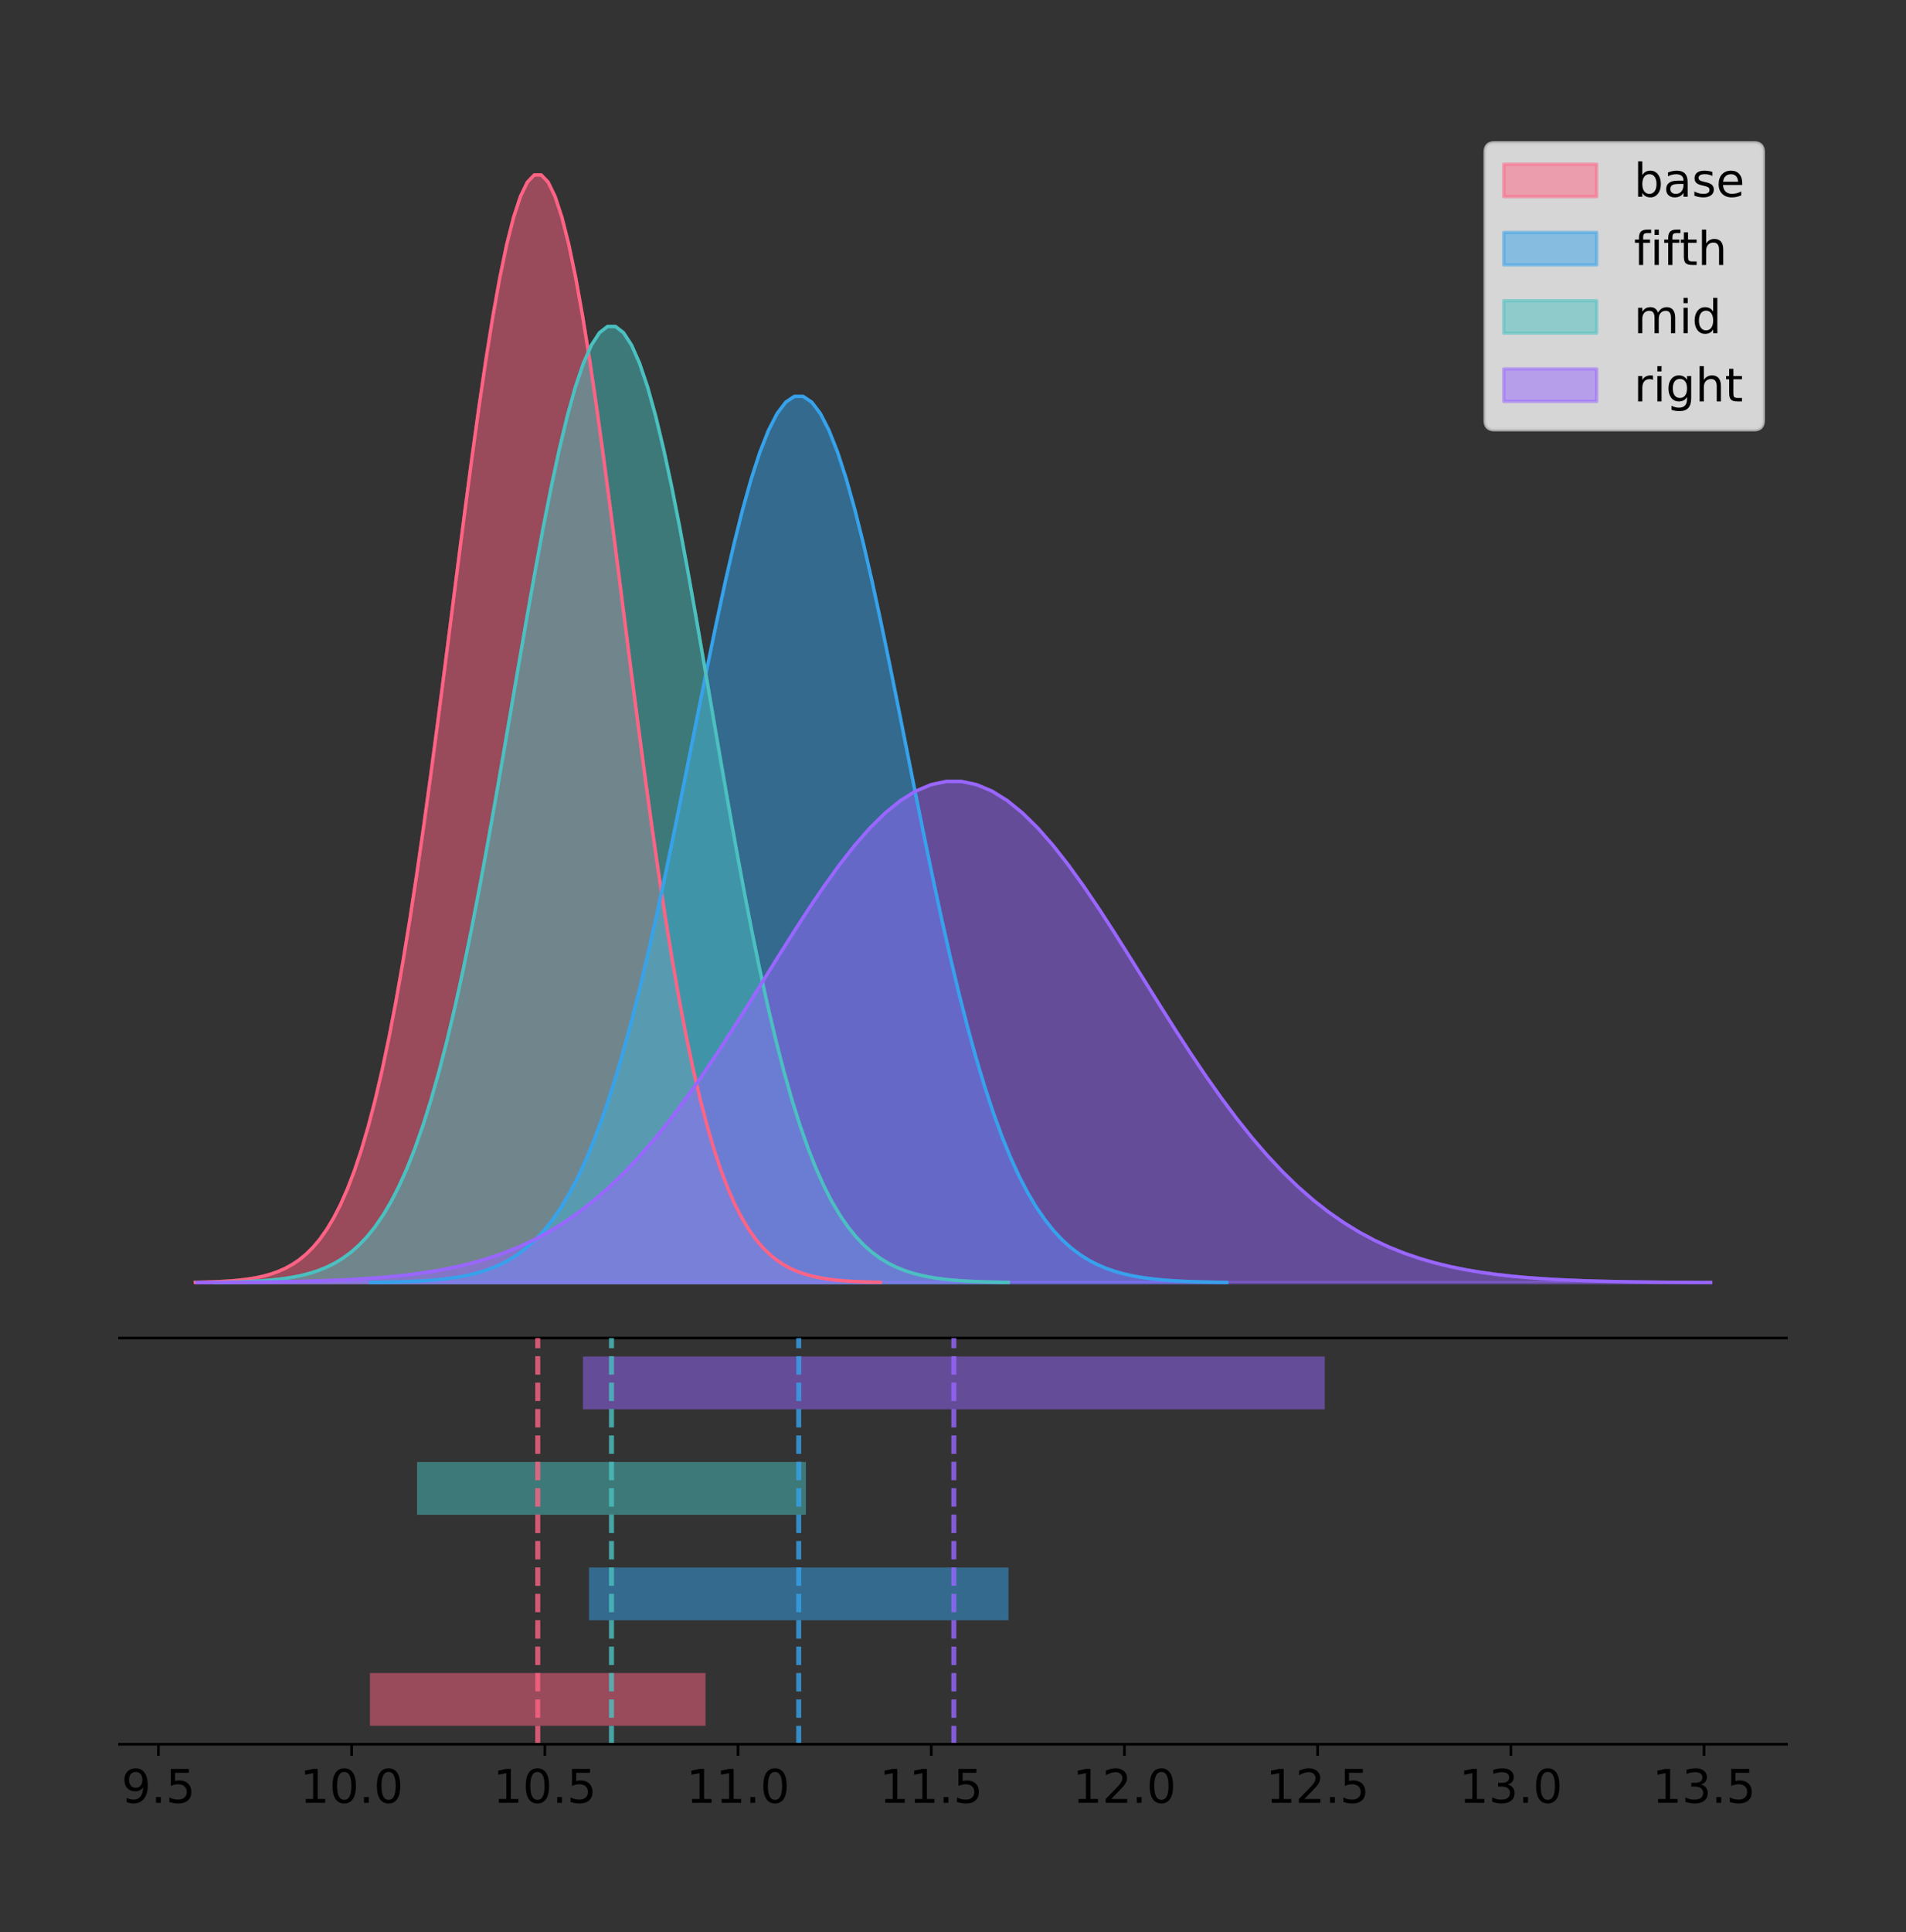 <?xml version="1.0" encoding="utf-8" standalone="no"?>
<!DOCTYPE svg PUBLIC "-//W3C//DTD SVG 1.1//EN"
  "http://www.w3.org/Graphics/SVG/1.1/DTD/svg11.dtd">
<!-- Created with matplotlib (https://matplotlib.org/) -->
<svg height="581.789pt" version="1.1" viewBox="0 0 574.2 581.789" width="574.2pt" xmlns="http://www.w3.org/2000/svg" xmlns:xlink="http://www.w3.org/1999/xlink">
 <rect x="0" y="0" width="574.2" height="581.789" fill="#333333" stroke="none"/>
 <defs>
  <style type="text/css">
*{stroke-linecap:butt;stroke-linejoin:round;}
  </style>
 </defs>
 <g id="figure_1">
  <g id="patch_1">
   <path d="M 0 581.789 
L 574.2 581.789 
L 574.2 0 
L 0 0 
z
" style="fill:none;"/>
  </g>
  <g id="axes_1">
   <g id="patch_2">
    <path d="M 36 402.93 
L 538.2 402.93 
L 538.2 36 
L 36 36 
z
" style="fill:none;"/>
   </g>
   <g id="PolyCollection_1">
    <defs>
     <path d="M 58.827 -195.538 
L 58.827 -195.65 
L 60.912 -195.692 
L 62.996 -195.749 
L 65.08 -195.825 
L 67.165 -195.925 
L 69.249 -196.058 
L 71.334 -196.23 
L 73.418 -196.455 
L 75.502 -196.744 
L 77.587 -197.115 
L 79.671 -197.585 
L 81.756 -198.179 
L 83.84 -198.923 
L 85.924 -199.848 
L 88.009 -200.99 
L 90.093 -202.39 
L 92.178 -204.093 
L 94.262 -206.151 
L 96.346 -208.617 
L 98.431 -211.552 
L 100.515 -215.017 
L 102.6 -219.078 
L 104.684 -223.801 
L 106.768 -229.25 
L 108.853 -235.488 
L 110.937 -242.572 
L 113.022 -250.552 
L 115.106 -259.468 
L 117.191 -269.344 
L 119.275 -280.192 
L 121.359 -292.002 
L 123.444 -304.744 
L 125.528 -318.365 
L 127.613 -332.786 
L 129.697 -347.901 
L 131.781 -363.58 
L 133.866 -379.667 
L 135.95 -395.98 
L 138.035 -412.318 
L 140.119 -428.462 
L 142.203 -444.18 
L 144.288 -459.23 
L 146.372 -473.372 
L 148.457 -486.366 
L 150.541 -497.987 
L 152.625 -508.025 
L 154.71 -516.294 
L 156.794 -522.64 
L 158.879 -526.94 
L 160.963 -529.111 
L 163.047 -529.111 
L 165.132 -526.94 
L 167.216 -522.64 
L 169.301 -516.294 
L 171.385 -508.025 
L 173.469 -497.987 
L 175.554 -486.366 
L 177.638 -473.372 
L 179.723 -459.23 
L 181.807 -444.18 
L 183.891 -428.462 
L 185.976 -412.318 
L 188.06 -395.98 
L 190.145 -379.667 
L 192.229 -363.58 
L 194.313 -347.901 
L 196.398 -332.786 
L 198.482 -318.365 
L 200.567 -304.744 
L 202.651 -292.002 
L 204.735 -280.192 
L 206.82 -269.344 
L 208.904 -259.468 
L 210.989 -250.552 
L 213.073 -242.572 
L 215.157 -235.488 
L 217.242 -229.25 
L 219.326 -223.801 
L 221.411 -219.078 
L 223.495 -215.017 
L 225.579 -211.552 
L 227.664 -208.617 
L 229.748 -206.151 
L 231.833 -204.093 
L 233.917 -202.39 
L 236.001 -200.99 
L 238.086 -199.848 
L 240.17 -198.923 
L 242.255 -198.179 
L 244.339 -197.585 
L 246.423 -197.115 
L 248.508 -196.744 
L 250.592 -196.455 
L 252.677 -196.23 
L 254.761 -196.058 
L 256.845 -195.925 
L 258.93 -195.825 
L 261.014 -195.749 
L 263.099 -195.692 
L 265.183 -195.65 
L 265.183 -195.538 
L 265.183 -195.538 
L 263.099 -195.538 
L 261.014 -195.538 
L 258.93 -195.538 
L 256.845 -195.538 
L 254.761 -195.538 
L 252.677 -195.538 
L 250.592 -195.538 
L 248.508 -195.538 
L 246.423 -195.538 
L 244.339 -195.538 
L 242.255 -195.538 
L 240.17 -195.538 
L 238.086 -195.538 
L 236.001 -195.538 
L 233.917 -195.538 
L 231.833 -195.538 
L 229.748 -195.538 
L 227.664 -195.538 
L 225.579 -195.538 
L 223.495 -195.538 
L 221.411 -195.538 
L 219.326 -195.538 
L 217.242 -195.538 
L 215.157 -195.538 
L 213.073 -195.538 
L 210.989 -195.538 
L 208.904 -195.538 
L 206.82 -195.538 
L 204.735 -195.538 
L 202.651 -195.538 
L 200.567 -195.538 
L 198.482 -195.538 
L 196.398 -195.538 
L 194.313 -195.538 
L 192.229 -195.538 
L 190.145 -195.538 
L 188.06 -195.538 
L 185.976 -195.538 
L 183.891 -195.538 
L 181.807 -195.538 
L 179.723 -195.538 
L 177.638 -195.538 
L 175.554 -195.538 
L 173.469 -195.538 
L 171.385 -195.538 
L 169.301 -195.538 
L 167.216 -195.538 
L 165.132 -195.538 
L 163.047 -195.538 
L 160.963 -195.538 
L 158.879 -195.538 
L 156.794 -195.538 
L 154.71 -195.538 
L 152.625 -195.538 
L 150.541 -195.538 
L 148.457 -195.538 
L 146.372 -195.538 
L 144.288 -195.538 
L 142.203 -195.538 
L 140.119 -195.538 
L 138.035 -195.538 
L 135.95 -195.538 
L 133.866 -195.538 
L 131.781 -195.538 
L 129.697 -195.538 
L 127.613 -195.538 
L 125.528 -195.538 
L 123.444 -195.538 
L 121.359 -195.538 
L 119.275 -195.538 
L 117.191 -195.538 
L 115.106 -195.538 
L 113.022 -195.538 
L 110.937 -195.538 
L 108.853 -195.538 
L 106.768 -195.538 
L 104.684 -195.538 
L 102.6 -195.538 
L 100.515 -195.538 
L 98.431 -195.538 
L 96.346 -195.538 
L 94.262 -195.538 
L 92.178 -195.538 
L 90.093 -195.538 
L 88.009 -195.538 
L 85.924 -195.538 
L 83.84 -195.538 
L 81.756 -195.538 
L 79.671 -195.538 
L 77.587 -195.538 
L 75.502 -195.538 
L 73.418 -195.538 
L 71.334 -195.538 
L 69.249 -195.538 
L 67.165 -195.538 
L 65.08 -195.538 
L 62.996 -195.538 
L 60.912 -195.538 
L 58.827 -195.538 
z
" id="m01b0004c60" style="stroke:#ff6384;stroke-opacity:0.5;"/>
    </defs>
    <g clip-path="url(#p408eb97615)">
     <use style="fill:#ff6384;fill-opacity:0.5;stroke:#ff6384;stroke-opacity:0.5;" x="0" xlink:href="#m01b0004c60" y="581.789"/>
    </g>
   </g>
   <g id="PolyCollection_2">
    <defs>
     <path d="M 111.671 -195.538 
L 111.671 -195.628 
L 114.276 -195.661 
L 116.881 -195.707 
L 119.487 -195.767 
L 122.092 -195.848 
L 124.697 -195.954 
L 127.302 -196.092 
L 129.907 -196.272 
L 132.513 -196.503 
L 135.118 -196.799 
L 137.723 -197.176 
L 140.328 -197.651 
L 142.933 -198.246 
L 145.538 -198.986 
L 148.144 -199.9 
L 150.749 -201.02 
L 153.354 -202.383 
L 155.959 -204.029 
L 158.564 -206.002 
L 161.17 -208.35 
L 163.775 -211.123 
L 166.38 -214.372 
L 168.985 -218.151 
L 171.59 -222.511 
L 174.195 -227.502 
L 176.801 -233.17 
L 179.406 -239.555 
L 182.011 -246.688 
L 184.616 -254.59 
L 187.221 -263.269 
L 189.827 -272.719 
L 192.432 -282.914 
L 195.037 -293.812 
L 197.642 -305.35 
L 200.247 -317.444 
L 202.852 -329.988 
L 205.458 -342.859 
L 208.063 -355.911 
L 210.668 -368.983 
L 213.273 -381.9 
L 215.878 -394.476 
L 218.484 -406.518 
L 221.089 -417.832 
L 223.694 -428.229 
L 226.299 -437.527 
L 228.904 -445.558 
L 231.509 -452.174 
L 234.115 -457.251 
L 236.72 -460.692 
L 239.325 -462.429 
L 241.93 -462.429 
L 244.535 -460.692 
L 247.141 -457.251 
L 249.746 -452.174 
L 252.351 -445.558 
L 254.956 -437.527 
L 257.561 -428.229 
L 260.166 -417.832 
L 262.772 -406.518 
L 265.377 -394.476 
L 267.982 -381.9 
L 270.587 -368.983 
L 273.192 -355.911 
L 275.798 -342.859 
L 278.403 -329.988 
L 281.008 -317.444 
L 283.613 -305.35 
L 286.218 -293.812 
L 288.823 -282.914 
L 291.429 -272.719 
L 294.034 -263.269 
L 296.639 -254.59 
L 299.244 -246.688 
L 301.849 -239.555 
L 304.455 -233.17 
L 307.06 -227.502 
L 309.665 -222.511 
L 312.27 -218.151 
L 314.875 -214.372 
L 317.481 -211.123 
L 320.086 -208.35 
L 322.691 -206.002 
L 325.296 -204.029 
L 327.901 -202.383 
L 330.506 -201.02 
L 333.112 -199.9 
L 335.717 -198.986 
L 338.322 -198.246 
L 340.927 -197.651 
L 343.532 -197.176 
L 346.138 -196.799 
L 348.743 -196.503 
L 351.348 -196.272 
L 353.953 -196.092 
L 356.558 -195.954 
L 359.163 -195.848 
L 361.769 -195.767 
L 364.374 -195.707 
L 366.979 -195.661 
L 369.584 -195.628 
L 369.584 -195.538 
L 369.584 -195.538 
L 366.979 -195.538 
L 364.374 -195.538 
L 361.769 -195.538 
L 359.163 -195.538 
L 356.558 -195.538 
L 353.953 -195.538 
L 351.348 -195.538 
L 348.743 -195.538 
L 346.138 -195.538 
L 343.532 -195.538 
L 340.927 -195.538 
L 338.322 -195.538 
L 335.717 -195.538 
L 333.112 -195.538 
L 330.506 -195.538 
L 327.901 -195.538 
L 325.296 -195.538 
L 322.691 -195.538 
L 320.086 -195.538 
L 317.481 -195.538 
L 314.875 -195.538 
L 312.27 -195.538 
L 309.665 -195.538 
L 307.06 -195.538 
L 304.455 -195.538 
L 301.849 -195.538 
L 299.244 -195.538 
L 296.639 -195.538 
L 294.034 -195.538 
L 291.429 -195.538 
L 288.823 -195.538 
L 286.218 -195.538 
L 283.613 -195.538 
L 281.008 -195.538 
L 278.403 -195.538 
L 275.798 -195.538 
L 273.192 -195.538 
L 270.587 -195.538 
L 267.982 -195.538 
L 265.377 -195.538 
L 262.772 -195.538 
L 260.166 -195.538 
L 257.561 -195.538 
L 254.956 -195.538 
L 252.351 -195.538 
L 249.746 -195.538 
L 247.141 -195.538 
L 244.535 -195.538 
L 241.93 -195.538 
L 239.325 -195.538 
L 236.72 -195.538 
L 234.115 -195.538 
L 231.509 -195.538 
L 228.904 -195.538 
L 226.299 -195.538 
L 223.694 -195.538 
L 221.089 -195.538 
L 218.484 -195.538 
L 215.878 -195.538 
L 213.273 -195.538 
L 210.668 -195.538 
L 208.063 -195.538 
L 205.458 -195.538 
L 202.852 -195.538 
L 200.247 -195.538 
L 197.642 -195.538 
L 195.037 -195.538 
L 192.432 -195.538 
L 189.827 -195.538 
L 187.221 -195.538 
L 184.616 -195.538 
L 182.011 -195.538 
L 179.406 -195.538 
L 176.801 -195.538 
L 174.195 -195.538 
L 171.59 -195.538 
L 168.985 -195.538 
L 166.38 -195.538 
L 163.775 -195.538 
L 161.17 -195.538 
L 158.564 -195.538 
L 155.959 -195.538 
L 153.354 -195.538 
L 150.749 -195.538 
L 148.144 -195.538 
L 145.538 -195.538 
L 142.933 -195.538 
L 140.328 -195.538 
L 137.723 -195.538 
L 135.118 -195.538 
L 132.513 -195.538 
L 129.907 -195.538 
L 127.302 -195.538 
L 124.697 -195.538 
L 122.092 -195.538 
L 119.487 -195.538 
L 116.881 -195.538 
L 114.276 -195.538 
L 111.671 -195.538 
z
" id="meba33cc03b" style="stroke:#36a2eb;stroke-opacity:0.5;"/>
    </defs>
    <g clip-path="url(#p408eb97615)">
     <use style="fill:#36a2eb;fill-opacity:0.5;stroke:#36a2eb;stroke-opacity:0.5;" x="0" xlink:href="#meba33cc03b" y="581.789"/>
    </g>
   </g>
   <g id="PolyCollection_3">
    <defs>
     <path d="M 64.683 -195.538 
L 64.683 -195.635 
L 67.098 -195.671 
L 69.512 -195.72 
L 71.927 -195.786 
L 74.342 -195.872 
L 76.757 -195.986 
L 79.172 -196.136 
L 81.586 -196.33 
L 84.001 -196.579 
L 86.416 -196.899 
L 88.831 -197.305 
L 91.246 -197.818 
L 93.66 -198.46 
L 96.075 -199.258 
L 98.49 -200.244 
L 100.905 -201.452 
L 103.32 -202.923 
L 105.735 -204.699 
L 108.149 -206.827 
L 110.564 -209.36 
L 112.979 -212.352 
L 115.394 -215.857 
L 117.809 -219.934 
L 120.223 -224.637 
L 122.638 -230.022 
L 125.053 -236.137 
L 127.468 -243.025 
L 129.883 -250.72 
L 132.297 -259.246 
L 134.712 -268.609 
L 137.127 -278.803 
L 139.542 -289.802 
L 141.957 -301.559 
L 144.372 -314.007 
L 146.786 -327.054 
L 149.201 -340.588 
L 151.616 -354.473 
L 154.031 -368.554 
L 156.446 -382.657 
L 158.86 -396.592 
L 161.275 -410.159 
L 163.69 -423.15 
L 166.105 -435.357 
L 168.52 -446.573 
L 170.934 -456.604 
L 173.349 -465.268 
L 175.764 -472.406 
L 178.179 -477.883 
L 180.594 -481.595 
L 183.009 -483.469 
L 185.423 -483.469 
L 187.838 -481.595 
L 190.253 -477.883 
L 192.668 -472.406 
L 195.083 -465.268 
L 197.497 -456.604 
L 199.912 -446.573 
L 202.327 -435.357 
L 204.742 -423.15 
L 207.157 -410.159 
L 209.571 -396.592 
L 211.986 -382.657 
L 214.401 -368.554 
L 216.816 -354.473 
L 219.231 -340.588 
L 221.645 -327.054 
L 224.06 -314.007 
L 226.475 -301.559 
L 228.89 -289.802 
L 231.305 -278.803 
L 233.72 -268.609 
L 236.134 -259.246 
L 238.549 -250.72 
L 240.964 -243.025 
L 243.379 -236.137 
L 245.794 -230.022 
L 248.208 -224.637 
L 250.623 -219.934 
L 253.038 -215.857 
L 255.453 -212.352 
L 257.868 -209.36 
L 260.282 -206.827 
L 262.697 -204.699 
L 265.112 -202.923 
L 267.527 -201.452 
L 269.942 -200.244 
L 272.357 -199.258 
L 274.771 -198.46 
L 277.186 -197.818 
L 279.601 -197.305 
L 282.016 -196.899 
L 284.431 -196.579 
L 286.845 -196.33 
L 289.26 -196.136 
L 291.675 -195.986 
L 294.09 -195.872 
L 296.505 -195.786 
L 298.919 -195.72 
L 301.334 -195.671 
L 303.749 -195.635 
L 303.749 -195.538 
L 303.749 -195.538 
L 301.334 -195.538 
L 298.919 -195.538 
L 296.505 -195.538 
L 294.09 -195.538 
L 291.675 -195.538 
L 289.26 -195.538 
L 286.845 -195.538 
L 284.431 -195.538 
L 282.016 -195.538 
L 279.601 -195.538 
L 277.186 -195.538 
L 274.771 -195.538 
L 272.357 -195.538 
L 269.942 -195.538 
L 267.527 -195.538 
L 265.112 -195.538 
L 262.697 -195.538 
L 260.282 -195.538 
L 257.868 -195.538 
L 255.453 -195.538 
L 253.038 -195.538 
L 250.623 -195.538 
L 248.208 -195.538 
L 245.794 -195.538 
L 243.379 -195.538 
L 240.964 -195.538 
L 238.549 -195.538 
L 236.134 -195.538 
L 233.72 -195.538 
L 231.305 -195.538 
L 228.89 -195.538 
L 226.475 -195.538 
L 224.06 -195.538 
L 221.645 -195.538 
L 219.231 -195.538 
L 216.816 -195.538 
L 214.401 -195.538 
L 211.986 -195.538 
L 209.571 -195.538 
L 207.157 -195.538 
L 204.742 -195.538 
L 202.327 -195.538 
L 199.912 -195.538 
L 197.497 -195.538 
L 195.083 -195.538 
L 192.668 -195.538 
L 190.253 -195.538 
L 187.838 -195.538 
L 185.423 -195.538 
L 183.009 -195.538 
L 180.594 -195.538 
L 178.179 -195.538 
L 175.764 -195.538 
L 173.349 -195.538 
L 170.934 -195.538 
L 168.52 -195.538 
L 166.105 -195.538 
L 163.69 -195.538 
L 161.275 -195.538 
L 158.86 -195.538 
L 156.446 -195.538 
L 154.031 -195.538 
L 151.616 -195.538 
L 149.201 -195.538 
L 146.786 -195.538 
L 144.372 -195.538 
L 141.957 -195.538 
L 139.542 -195.538 
L 137.127 -195.538 
L 134.712 -195.538 
L 132.297 -195.538 
L 129.883 -195.538 
L 127.468 -195.538 
L 125.053 -195.538 
L 122.638 -195.538 
L 120.223 -195.538 
L 117.809 -195.538 
L 115.394 -195.538 
L 112.979 -195.538 
L 110.564 -195.538 
L 108.149 -195.538 
L 105.735 -195.538 
L 103.32 -195.538 
L 100.905 -195.538 
L 98.49 -195.538 
L 96.075 -195.538 
L 93.66 -195.538 
L 91.246 -195.538 
L 88.831 -195.538 
L 86.416 -195.538 
L 84.001 -195.538 
L 81.586 -195.538 
L 79.172 -195.538 
L 76.757 -195.538 
L 74.342 -195.538 
L 71.927 -195.538 
L 69.512 -195.538 
L 67.098 -195.538 
L 64.683 -195.538 
z
" id="mb122fe9990" style="stroke:#4bc0c0;stroke-opacity:0.5;"/>
    </defs>
    <g clip-path="url(#p408eb97615)">
     <use style="fill:#4bc0c0;fill-opacity:0.5;stroke:#4bc0c0;stroke-opacity:0.5;" x="0" xlink:href="#mb122fe9990" y="581.789"/>
    </g>
   </g>
   <g id="PolyCollection_4">
    <defs>
     <path d="M 59.335 -195.538 
L 59.335 -195.589 
L 63.942 -195.608 
L 68.548 -195.633 
L 73.155 -195.668 
L 77.761 -195.713 
L 82.368 -195.773 
L 86.974 -195.851 
L 91.581 -195.953 
L 96.187 -196.084 
L 100.793 -196.251 
L 105.4 -196.464 
L 110.006 -196.733 
L 114.613 -197.07 
L 119.219 -197.488 
L 123.826 -198.005 
L 128.432 -198.639 
L 133.038 -199.409 
L 137.645 -200.34 
L 142.251 -201.456 
L 146.858 -202.784 
L 151.464 -204.352 
L 156.071 -206.19 
L 160.677 -208.327 
L 165.284 -210.793 
L 169.89 -213.615 
L 174.496 -216.821 
L 179.103 -220.432 
L 183.709 -224.466 
L 188.316 -228.935 
L 192.922 -233.844 
L 197.529 -239.188 
L 202.135 -244.954 
L 206.741 -251.117 
L 211.348 -257.642 
L 215.954 -264.482 
L 220.561 -271.577 
L 225.167 -278.856 
L 229.774 -286.238 
L 234.38 -293.631 
L 238.987 -300.936 
L 243.593 -308.048 
L 248.199 -314.858 
L 252.806 -321.257 
L 257.412 -327.137 
L 262.019 -332.395 
L 266.625 -336.937 
L 271.232 -340.679 
L 275.838 -343.551 
L 280.444 -345.496 
L 285.051 -346.479 
L 289.657 -346.479 
L 294.264 -345.496 
L 298.87 -343.551 
L 303.477 -340.679 
L 308.083 -336.937 
L 312.69 -332.395 
L 317.296 -327.137 
L 321.902 -321.257 
L 326.509 -314.858 
L 331.115 -308.048 
L 335.722 -300.936 
L 340.328 -293.631 
L 344.935 -286.238 
L 349.541 -278.856 
L 354.147 -271.577 
L 358.754 -264.482 
L 363.36 -257.642 
L 367.967 -251.117 
L 372.573 -244.954 
L 377.18 -239.188 
L 381.786 -233.844 
L 386.392 -228.935 
L 390.999 -224.466 
L 395.605 -220.432 
L 400.212 -216.821 
L 404.818 -213.615 
L 409.425 -210.793 
L 414.031 -208.327 
L 418.638 -206.19 
L 423.244 -204.352 
L 427.85 -202.784 
L 432.457 -201.456 
L 437.063 -200.34 
L 441.67 -199.409 
L 446.276 -198.639 
L 450.883 -198.005 
L 455.489 -197.488 
L 460.095 -197.07 
L 464.702 -196.733 
L 469.308 -196.464 
L 473.915 -196.251 
L 478.521 -196.084 
L 483.128 -195.953 
L 487.734 -195.851 
L 492.341 -195.773 
L 496.947 -195.713 
L 501.553 -195.668 
L 506.16 -195.633 
L 510.766 -195.608 
L 515.373 -195.589 
L 515.373 -195.538 
L 515.373 -195.538 
L 510.766 -195.538 
L 506.16 -195.538 
L 501.553 -195.538 
L 496.947 -195.538 
L 492.341 -195.538 
L 487.734 -195.538 
L 483.128 -195.538 
L 478.521 -195.538 
L 473.915 -195.538 
L 469.308 -195.538 
L 464.702 -195.538 
L 460.095 -195.538 
L 455.489 -195.538 
L 450.883 -195.538 
L 446.276 -195.538 
L 441.67 -195.538 
L 437.063 -195.538 
L 432.457 -195.538 
L 427.85 -195.538 
L 423.244 -195.538 
L 418.638 -195.538 
L 414.031 -195.538 
L 409.425 -195.538 
L 404.818 -195.538 
L 400.212 -195.538 
L 395.605 -195.538 
L 390.999 -195.538 
L 386.392 -195.538 
L 381.786 -195.538 
L 377.18 -195.538 
L 372.573 -195.538 
L 367.967 -195.538 
L 363.36 -195.538 
L 358.754 -195.538 
L 354.147 -195.538 
L 349.541 -195.538 
L 344.935 -195.538 
L 340.328 -195.538 
L 335.722 -195.538 
L 331.115 -195.538 
L 326.509 -195.538 
L 321.902 -195.538 
L 317.296 -195.538 
L 312.69 -195.538 
L 308.083 -195.538 
L 303.477 -195.538 
L 298.87 -195.538 
L 294.264 -195.538 
L 289.657 -195.538 
L 285.051 -195.538 
L 280.444 -195.538 
L 275.838 -195.538 
L 271.232 -195.538 
L 266.625 -195.538 
L 262.019 -195.538 
L 257.412 -195.538 
L 252.806 -195.538 
L 248.199 -195.538 
L 243.593 -195.538 
L 238.987 -195.538 
L 234.38 -195.538 
L 229.774 -195.538 
L 225.167 -195.538 
L 220.561 -195.538 
L 215.954 -195.538 
L 211.348 -195.538 
L 206.741 -195.538 
L 202.135 -195.538 
L 197.529 -195.538 
L 192.922 -195.538 
L 188.316 -195.538 
L 183.709 -195.538 
L 179.103 -195.538 
L 174.496 -195.538 
L 169.89 -195.538 
L 165.284 -195.538 
L 160.677 -195.538 
L 156.071 -195.538 
L 151.464 -195.538 
L 146.858 -195.538 
L 142.251 -195.538 
L 137.645 -195.538 
L 133.038 -195.538 
L 128.432 -195.538 
L 123.826 -195.538 
L 119.219 -195.538 
L 114.613 -195.538 
L 110.006 -195.538 
L 105.4 -195.538 
L 100.793 -195.538 
L 96.187 -195.538 
L 91.581 -195.538 
L 86.974 -195.538 
L 82.368 -195.538 
L 77.761 -195.538 
L 73.155 -195.538 
L 68.548 -195.538 
L 63.942 -195.538 
L 59.335 -195.538 
z
" id="mac1caf14ae" style="stroke:#9966ff;stroke-opacity:0.5;"/>
    </defs>
    <g clip-path="url(#p408eb97615)">
     <use style="fill:#9966ff;fill-opacity:0.5;stroke:#9966ff;stroke-opacity:0.5;" x="0" xlink:href="#mac1caf14ae" y="581.789"/>
    </g>
   </g>
   <g id="line2d_1">
    <path clip-path="url(#p408eb97615)" d="M 58.827 386.139 
L 60.912 386.097 
L 62.996 386.04 
L 65.08 385.965 
L 67.165 385.864 
L 69.249 385.732 
L 71.334 385.559 
L 73.418 385.334 
L 75.502 385.045 
L 77.587 384.675 
L 79.671 384.204 
L 81.756 383.61 
L 83.84 382.867 
L 85.924 381.941 
L 88.009 380.799 
L 90.093 379.399 
L 92.178 377.696 
L 94.262 375.639 
L 96.346 373.172 
L 98.431 370.238 
L 100.515 366.772 
L 102.6 362.711 
L 104.684 357.989 
L 106.768 352.539 
L 108.853 346.301 
L 110.937 339.217 
L 113.022 331.237 
L 115.106 322.322 
L 117.191 312.445 
L 119.275 301.597 
L 121.359 289.787 
L 123.444 277.045 
L 125.528 263.424 
L 127.613 249.004 
L 129.697 233.888 
L 131.781 218.209 
L 133.866 202.123 
L 135.95 185.809 
L 138.035 169.471 
L 140.119 153.327 
L 142.203 137.61 
L 144.288 122.559 
L 146.372 108.418 
L 148.457 95.423 
L 150.541 83.803 
L 152.625 73.765 
L 154.71 65.495 
L 156.794 59.15 
L 158.879 54.85 
L 160.963 52.679 
L 163.047 52.679 
L 165.132 54.85 
L 167.216 59.15 
L 169.301 65.495 
L 171.385 73.765 
L 173.469 83.803 
L 175.554 95.423 
L 177.638 108.418 
L 179.723 122.559 
L 181.807 137.61 
L 183.891 153.327 
L 185.976 169.471 
L 188.06 185.809 
L 190.145 202.123 
L 192.229 218.209 
L 194.313 233.888 
L 196.398 249.004 
L 198.482 263.424 
L 200.567 277.045 
L 202.651 289.787 
L 204.735 301.597 
L 206.82 312.445 
L 208.904 322.322 
L 210.989 331.237 
L 213.073 339.217 
L 215.157 346.301 
L 217.242 352.539 
L 219.326 357.989 
L 221.411 362.711 
L 223.495 366.772 
L 225.579 370.238 
L 227.664 373.172 
L 229.748 375.639 
L 231.833 377.696 
L 233.917 379.399 
L 236.001 380.799 
L 238.086 381.941 
L 240.17 382.867 
L 242.255 383.61 
L 244.339 384.204 
L 246.423 384.675 
L 248.508 385.045 
L 250.592 385.334 
L 252.677 385.559 
L 254.761 385.732 
L 256.845 385.864 
L 258.93 385.965 
L 261.014 386.04 
L 263.099 386.097 
L 265.183 386.139 
" style="fill:none;stroke:#ff6384;stroke-linecap:square;"/>
   </g>
   <g id="line2d_2">
    <path clip-path="url(#p408eb97615)" d="M 111.671 386.162 
L 114.276 386.128 
L 116.881 386.083 
L 119.487 386.022 
L 122.092 385.942 
L 124.697 385.836 
L 127.302 385.697 
L 129.907 385.518 
L 132.513 385.286 
L 135.118 384.99 
L 137.723 384.613 
L 140.328 384.138 
L 142.933 383.543 
L 145.538 382.803 
L 148.144 381.889 
L 150.749 380.769 
L 153.354 379.406 
L 155.959 377.76 
L 158.564 375.787 
L 161.17 373.439 
L 163.775 370.666 
L 166.38 367.417 
L 168.985 363.638 
L 171.59 359.279 
L 174.195 354.287 
L 176.801 348.619 
L 179.406 342.234 
L 182.011 335.101 
L 184.616 327.199 
L 187.221 318.52 
L 189.827 309.071 
L 192.432 298.876 
L 195.037 287.978 
L 197.642 276.44 
L 200.247 264.346 
L 202.852 251.801 
L 205.458 238.93 
L 208.063 225.878 
L 210.668 212.806 
L 213.273 199.889 
L 215.878 187.314 
L 218.484 175.272 
L 221.089 163.957 
L 223.694 153.561 
L 226.299 144.263 
L 228.904 136.232 
L 231.509 129.615 
L 234.115 124.538 
L 236.72 121.098 
L 239.325 119.361 
L 241.93 119.361 
L 244.535 121.098 
L 247.141 124.538 
L 249.746 129.615 
L 252.351 136.232 
L 254.956 144.263 
L 257.561 153.561 
L 260.166 163.957 
L 262.772 175.272 
L 265.377 187.314 
L 267.982 199.889 
L 270.587 212.806 
L 273.192 225.878 
L 275.798 238.93 
L 278.403 251.801 
L 281.008 264.346 
L 283.613 276.44 
L 286.218 287.978 
L 288.823 298.876 
L 291.429 309.071 
L 294.034 318.52 
L 296.639 327.199 
L 299.244 335.101 
L 301.849 342.234 
L 304.455 348.619 
L 307.06 354.287 
L 309.665 359.279 
L 312.27 363.638 
L 314.875 367.417 
L 317.481 370.666 
L 320.086 373.439 
L 322.691 375.787 
L 325.296 377.76 
L 327.901 379.406 
L 330.506 380.769 
L 333.112 381.889 
L 335.717 382.803 
L 338.322 383.543 
L 340.927 384.138 
L 343.532 384.613 
L 346.138 384.99 
L 348.743 385.286 
L 351.348 385.518 
L 353.953 385.697 
L 356.558 385.836 
L 359.163 385.942 
L 361.769 386.022 
L 364.374 386.083 
L 366.979 386.128 
L 369.584 386.162 
" style="fill:none;stroke:#36a2eb;stroke-linecap:square;"/>
   </g>
   <g id="line2d_3">
    <path clip-path="url(#p408eb97615)" d="M 64.683 386.155 
L 67.098 386.118 
L 69.512 386.069 
L 71.927 386.004 
L 74.342 385.917 
L 76.757 385.803 
L 79.172 385.654 
L 81.586 385.46 
L 84.001 385.21 
L 86.416 384.89 
L 88.831 384.484 
L 91.246 383.972 
L 93.66 383.33 
L 96.075 382.531 
L 98.49 381.545 
L 100.905 380.337 
L 103.32 378.867 
L 105.735 377.091 
L 108.149 374.962 
L 110.564 372.429 
L 112.979 369.438 
L 115.394 365.932 
L 117.809 361.856 
L 120.223 357.152 
L 122.638 351.768 
L 125.053 345.653 
L 127.468 338.764 
L 129.883 331.069 
L 132.297 322.544 
L 134.712 313.18 
L 137.127 302.986 
L 139.542 291.987 
L 141.957 280.23 
L 144.372 267.783 
L 146.786 254.735 
L 149.201 241.202 
L 151.616 227.316 
L 154.031 213.235 
L 156.446 199.132 
L 158.86 185.197 
L 161.275 171.63 
L 163.69 158.639 
L 166.105 146.433 
L 168.52 135.216 
L 170.934 125.186 
L 173.349 116.521 
L 175.764 109.383 
L 178.179 103.906 
L 180.594 100.194 
L 183.009 98.32 
L 185.423 98.32 
L 187.838 100.194 
L 190.253 103.906 
L 192.668 109.383 
L 195.083 116.521 
L 197.497 125.186 
L 199.912 135.216 
L 202.327 146.433 
L 204.742 158.639 
L 207.157 171.63 
L 209.571 185.197 
L 211.986 199.132 
L 214.401 213.235 
L 216.816 227.316 
L 219.231 241.202 
L 221.645 254.735 
L 224.06 267.783 
L 226.475 280.23 
L 228.89 291.987 
L 231.305 302.986 
L 233.72 313.18 
L 236.134 322.544 
L 238.549 331.069 
L 240.964 338.764 
L 243.379 345.653 
L 245.794 351.768 
L 248.208 357.152 
L 250.623 361.856 
L 253.038 365.932 
L 255.453 369.438 
L 257.868 372.429 
L 260.282 374.962 
L 262.697 377.091 
L 265.112 378.867 
L 267.527 380.337 
L 269.942 381.545 
L 272.357 382.531 
L 274.771 383.33 
L 277.186 383.972 
L 279.601 384.484 
L 282.016 384.89 
L 284.431 385.21 
L 286.845 385.46 
L 289.26 385.654 
L 291.675 385.803 
L 294.09 385.917 
L 296.505 386.004 
L 298.919 386.069 
L 301.334 386.118 
L 303.749 386.155 
" style="fill:none;stroke:#4bc0c0;stroke-linecap:square;"/>
   </g>
   <g id="line2d_4">
    <path clip-path="url(#p408eb97615)" d="M 59.335 386.201 
L 63.942 386.182 
L 68.548 386.156 
L 73.155 386.122 
L 77.761 386.076 
L 82.368 386.016 
L 86.974 385.938 
L 91.581 385.836 
L 96.187 385.706 
L 100.793 385.538 
L 105.4 385.325 
L 110.006 385.056 
L 114.613 384.72 
L 119.219 384.301 
L 123.826 383.784 
L 128.432 383.151 
L 133.038 382.38 
L 137.645 381.449 
L 142.251 380.333 
L 146.858 379.005 
L 151.464 377.437 
L 156.071 375.6 
L 160.677 373.463 
L 165.284 370.997 
L 169.89 368.174 
L 174.496 364.968 
L 179.103 361.357 
L 183.709 357.323 
L 188.316 352.854 
L 192.922 347.946 
L 197.529 342.602 
L 202.135 336.836 
L 206.741 330.672 
L 211.348 324.147 
L 215.954 317.307 
L 220.561 310.213 
L 225.167 302.934 
L 229.774 295.552 
L 234.38 288.159 
L 238.987 280.854 
L 243.593 273.742 
L 248.199 266.931 
L 252.806 260.532 
L 257.412 254.652 
L 262.019 249.394 
L 266.625 244.852 
L 271.232 241.11 
L 275.838 238.239 
L 280.444 236.293 
L 285.051 235.311 
L 289.657 235.311 
L 294.264 236.293 
L 298.87 238.239 
L 303.477 241.11 
L 308.083 244.852 
L 312.69 249.394 
L 317.296 254.652 
L 321.902 260.532 
L 326.509 266.931 
L 331.115 273.742 
L 335.722 280.854 
L 340.328 288.159 
L 344.935 295.552 
L 349.541 302.934 
L 354.147 310.213 
L 358.754 317.307 
L 363.36 324.147 
L 367.967 330.672 
L 372.573 336.836 
L 377.18 342.602 
L 381.786 347.946 
L 386.392 352.854 
L 390.999 357.323 
L 395.605 361.357 
L 400.212 364.968 
L 404.818 368.174 
L 409.425 370.997 
L 414.031 373.463 
L 418.638 375.6 
L 423.244 377.437 
L 427.85 379.005 
L 432.457 380.333 
L 437.063 381.449 
L 441.67 382.38 
L 446.276 383.151 
L 450.883 383.784 
L 455.489 384.301 
L 460.095 384.72 
L 464.702 385.056 
L 469.308 385.325 
L 473.915 385.538 
L 478.521 385.706 
L 483.128 385.836 
L 487.734 385.938 
L 492.341 386.016 
L 496.947 386.076 
L 501.553 386.122 
L 506.16 386.156 
L 510.766 386.182 
L 515.373 386.201 
" style="fill:none;stroke:#9966ff;stroke-linecap:square;"/>
   </g>
   <g id="patch_3">
    <path d="M 36 402.93 
L 538.2 402.93 
" style="fill:none;stroke:#000000;stroke-linecap:square;stroke-linejoin:miter;stroke-width:0.8;"/>
   </g>
   <g id="legend_1">
    <g id="patch_4">
     <path d="M 450.225 129.398 
L 528.4 129.398 
Q 531.2 129.398 531.2 126.597 
L 531.2 45.8 
Q 531.2 43 528.4 43 
L 450.225 43 
Q 447.425 43 447.425 45.8 
L 447.425 126.597 
Q 447.425 129.398 450.225 129.398 
z
" style="fill:#ffffff;opacity:0.8;stroke:#cccccc;stroke-linejoin:miter;"/>
    </g>
    <g id="patch_5">
     <path d="M 453.025 59.238 
L 481.025 59.238 
L 481.025 49.438 
L 453.025 49.438 
z
" style="fill:#ff6384;opacity:0.5;stroke:#ff6384;stroke-linejoin:miter;"/>
    </g>
    <g id="text_1">
     <!-- base -->
     <defs>
      <path d="M 48.688 27.297 
Q 48.688 37.203 44.609 42.844 
Q 40.531 48.484 33.406 48.484 
Q 26.266 48.484 22.188 42.844 
Q 18.109 37.203 18.109 27.297 
Q 18.109 17.391 22.188 11.75 
Q 26.266 6.109 33.406 6.109 
Q 40.531 6.109 44.609 11.75 
Q 48.688 17.391 48.688 27.297 
z
M 18.109 46.391 
Q 20.953 51.266 25.266 53.625 
Q 29.594 56 35.594 56 
Q 45.562 56 51.781 48.094 
Q 58.016 40.188 58.016 27.297 
Q 58.016 14.406 51.781 6.484 
Q 45.562 -1.422 35.594 -1.422 
Q 29.594 -1.422 25.266 0.953 
Q 20.953 3.328 18.109 8.203 
L 18.109 0 
L 9.078 0 
L 9.078 75.984 
L 18.109 75.984 
z
" id="DejaVuSans-98"/>
      <path d="M 34.281 27.484 
Q 23.391 27.484 19.188 25 
Q 14.984 22.516 14.984 16.5 
Q 14.984 11.719 18.141 8.906 
Q 21.297 6.109 26.703 6.109 
Q 34.188 6.109 38.703 11.406 
Q 43.219 16.703 43.219 25.484 
L 43.219 27.484 
z
M 52.203 31.203 
L 52.203 0 
L 43.219 0 
L 43.219 8.297 
Q 40.141 3.328 35.547 0.953 
Q 30.953 -1.422 24.312 -1.422 
Q 15.922 -1.422 10.953 3.297 
Q 6 8.016 6 15.922 
Q 6 25.141 12.172 29.828 
Q 18.359 34.516 30.609 34.516 
L 43.219 34.516 
L 43.219 35.406 
Q 43.219 41.609 39.141 45 
Q 35.062 48.391 27.688 48.391 
Q 23 48.391 18.547 47.266 
Q 14.109 46.141 10.016 43.891 
L 10.016 52.203 
Q 14.938 54.109 19.578 55.047 
Q 24.219 56 28.609 56 
Q 40.484 56 46.344 49.844 
Q 52.203 43.703 52.203 31.203 
z
" id="DejaVuSans-97"/>
      <path d="M 44.281 53.078 
L 44.281 44.578 
Q 40.484 46.531 36.375 47.5 
Q 32.281 48.484 27.875 48.484 
Q 21.188 48.484 17.844 46.438 
Q 14.5 44.391 14.5 40.281 
Q 14.5 37.156 16.891 35.375 
Q 19.281 33.594 26.516 31.984 
L 29.594 31.297 
Q 39.156 29.25 43.188 25.516 
Q 47.219 21.781 47.219 15.094 
Q 47.219 7.469 41.188 3.016 
Q 35.156 -1.422 24.609 -1.422 
Q 20.219 -1.422 15.453 -0.562 
Q 10.688 0.297 5.422 2 
L 5.422 11.281 
Q 10.406 8.688 15.234 7.391 
Q 20.062 6.109 24.812 6.109 
Q 31.156 6.109 34.562 8.281 
Q 37.984 10.453 37.984 14.406 
Q 37.984 18.062 35.516 20.016 
Q 33.062 21.969 24.703 23.781 
L 21.578 24.516 
Q 13.234 26.266 9.516 29.906 
Q 5.812 33.547 5.812 39.891 
Q 5.812 47.609 11.281 51.797 
Q 16.75 56 26.812 56 
Q 31.781 56 36.172 55.266 
Q 40.578 54.547 44.281 53.078 
z
" id="DejaVuSans-115"/>
      <path d="M 56.203 29.594 
L 56.203 25.203 
L 14.891 25.203 
Q 15.484 15.922 20.484 11.062 
Q 25.484 6.203 34.422 6.203 
Q 39.594 6.203 44.453 7.469 
Q 49.312 8.734 54.109 11.281 
L 54.109 2.781 
Q 49.266 0.734 44.188 -0.344 
Q 39.109 -1.422 33.891 -1.422 
Q 20.797 -1.422 13.156 6.188 
Q 5.516 13.812 5.516 26.812 
Q 5.516 40.234 12.766 48.109 
Q 20.016 56 32.328 56 
Q 43.359 56 49.781 48.891 
Q 56.203 41.797 56.203 29.594 
z
M 47.219 32.234 
Q 47.125 39.594 43.094 43.984 
Q 39.062 48.391 32.422 48.391 
Q 24.906 48.391 20.391 44.141 
Q 15.875 39.891 15.188 32.172 
z
" id="DejaVuSans-101"/>
     </defs>
     <g transform="translate(492.225 59.238)scale(0.14 -0.14)">
      <use xlink:href="#DejaVuSans-98"/>
      <use x="63.477" xlink:href="#DejaVuSans-97"/>
      <use x="124.756" xlink:href="#DejaVuSans-115"/>
      <use x="176.855" xlink:href="#DejaVuSans-101"/>
     </g>
    </g>
    <g id="patch_6">
     <path d="M 453.025 79.787 
L 481.025 79.787 
L 481.025 69.987 
L 453.025 69.987 
z
" style="fill:#36a2eb;opacity:0.5;stroke:#36a2eb;stroke-linejoin:miter;"/>
    </g>
    <g id="text_2">
     <!-- fifth -->
     <defs>
      <path d="M 37.109 75.984 
L 37.109 68.5 
L 28.516 68.5 
Q 23.688 68.5 21.797 66.547 
Q 19.922 64.594 19.922 59.516 
L 19.922 54.688 
L 34.719 54.688 
L 34.719 47.703 
L 19.922 47.703 
L 19.922 0 
L 10.891 0 
L 10.891 47.703 
L 2.297 47.703 
L 2.297 54.688 
L 10.891 54.688 
L 10.891 58.5 
Q 10.891 67.625 15.141 71.797 
Q 19.391 75.984 28.609 75.984 
z
" id="DejaVuSans-102"/>
      <path d="M 9.422 54.688 
L 18.406 54.688 
L 18.406 0 
L 9.422 0 
z
M 9.422 75.984 
L 18.406 75.984 
L 18.406 64.594 
L 9.422 64.594 
z
" id="DejaVuSans-105"/>
      <path d="M 18.312 70.219 
L 18.312 54.688 
L 36.812 54.688 
L 36.812 47.703 
L 18.312 47.703 
L 18.312 18.016 
Q 18.312 11.328 20.141 9.422 
Q 21.969 7.516 27.594 7.516 
L 36.812 7.516 
L 36.812 0 
L 27.594 0 
Q 17.188 0 13.234 3.875 
Q 9.281 7.766 9.281 18.016 
L 9.281 47.703 
L 2.688 47.703 
L 2.688 54.688 
L 9.281 54.688 
L 9.281 70.219 
z
" id="DejaVuSans-116"/>
      <path d="M 54.891 33.016 
L 54.891 0 
L 45.906 0 
L 45.906 32.719 
Q 45.906 40.484 42.875 44.328 
Q 39.844 48.188 33.797 48.188 
Q 26.516 48.188 22.312 43.547 
Q 18.109 38.922 18.109 30.906 
L 18.109 0 
L 9.078 0 
L 9.078 75.984 
L 18.109 75.984 
L 18.109 46.188 
Q 21.344 51.125 25.703 53.562 
Q 30.078 56 35.797 56 
Q 45.219 56 50.047 50.172 
Q 54.891 44.344 54.891 33.016 
z
" id="DejaVuSans-104"/>
     </defs>
     <g transform="translate(492.225 79.787)scale(0.14 -0.14)">
      <use xlink:href="#DejaVuSans-102"/>
      <use x="35.205" xlink:href="#DejaVuSans-105"/>
      <use x="62.988" xlink:href="#DejaVuSans-102"/>
      <use x="98.178" xlink:href="#DejaVuSans-116"/>
      <use x="137.387" xlink:href="#DejaVuSans-104"/>
     </g>
    </g>
    <g id="patch_7">
     <path d="M 453.025 100.337 
L 481.025 100.337 
L 481.025 90.537 
L 453.025 90.537 
z
" style="fill:#4bc0c0;opacity:0.5;stroke:#4bc0c0;stroke-linejoin:miter;"/>
    </g>
    <g id="text_3">
     <!-- mid -->
     <defs>
      <path d="M 52 44.188 
Q 55.375 50.25 60.062 53.125 
Q 64.75 56 71.094 56 
Q 79.641 56 84.281 50.016 
Q 88.922 44.047 88.922 33.016 
L 88.922 0 
L 79.891 0 
L 79.891 32.719 
Q 79.891 40.578 77.094 44.375 
Q 74.312 48.188 68.609 48.188 
Q 61.625 48.188 57.562 43.547 
Q 53.516 38.922 53.516 30.906 
L 53.516 0 
L 44.484 0 
L 44.484 32.719 
Q 44.484 40.625 41.703 44.406 
Q 38.922 48.188 33.109 48.188 
Q 26.219 48.188 22.156 43.531 
Q 18.109 38.875 18.109 30.906 
L 18.109 0 
L 9.078 0 
L 9.078 54.688 
L 18.109 54.688 
L 18.109 46.188 
Q 21.188 51.219 25.484 53.609 
Q 29.781 56 35.688 56 
Q 41.656 56 45.828 52.969 
Q 50 49.953 52 44.188 
z
" id="DejaVuSans-109"/>
      <path d="M 45.406 46.391 
L 45.406 75.984 
L 54.391 75.984 
L 54.391 0 
L 45.406 0 
L 45.406 8.203 
Q 42.578 3.328 38.25 0.953 
Q 33.938 -1.422 27.875 -1.422 
Q 17.969 -1.422 11.734 6.484 
Q 5.516 14.406 5.516 27.297 
Q 5.516 40.188 11.734 48.094 
Q 17.969 56 27.875 56 
Q 33.938 56 38.25 53.625 
Q 42.578 51.266 45.406 46.391 
z
M 14.797 27.297 
Q 14.797 17.391 18.875 11.75 
Q 22.953 6.109 30.078 6.109 
Q 37.203 6.109 41.297 11.75 
Q 45.406 17.391 45.406 27.297 
Q 45.406 37.203 41.297 42.844 
Q 37.203 48.484 30.078 48.484 
Q 22.953 48.484 18.875 42.844 
Q 14.797 37.203 14.797 27.297 
z
" id="DejaVuSans-100"/>
     </defs>
     <g transform="translate(492.225 100.337)scale(0.14 -0.14)">
      <use xlink:href="#DejaVuSans-109"/>
      <use x="97.412" xlink:href="#DejaVuSans-105"/>
      <use x="125.195" xlink:href="#DejaVuSans-100"/>
     </g>
    </g>
    <g id="patch_8">
     <path d="M 453.025 120.886 
L 481.025 120.886 
L 481.025 111.086 
L 453.025 111.086 
z
" style="fill:#9966ff;opacity:0.5;stroke:#9966ff;stroke-linejoin:miter;"/>
    </g>
    <g id="text_4">
     <!-- right -->
     <defs>
      <path d="M 41.109 46.297 
Q 39.594 47.172 37.812 47.578 
Q 36.031 48 33.891 48 
Q 26.266 48 22.188 43.047 
Q 18.109 38.094 18.109 28.812 
L 18.109 0 
L 9.078 0 
L 9.078 54.688 
L 18.109 54.688 
L 18.109 46.188 
Q 20.953 51.172 25.484 53.578 
Q 30.031 56 36.531 56 
Q 37.453 56 38.578 55.875 
Q 39.703 55.766 41.062 55.516 
z
" id="DejaVuSans-114"/>
      <path d="M 45.406 27.984 
Q 45.406 37.75 41.375 43.109 
Q 37.359 48.484 30.078 48.484 
Q 22.859 48.484 18.828 43.109 
Q 14.797 37.75 14.797 27.984 
Q 14.797 18.266 18.828 12.891 
Q 22.859 7.516 30.078 7.516 
Q 37.359 7.516 41.375 12.891 
Q 45.406 18.266 45.406 27.984 
z
M 54.391 6.781 
Q 54.391 -7.172 48.188 -13.984 
Q 42 -20.797 29.203 -20.797 
Q 24.469 -20.797 20.266 -20.094 
Q 16.062 -19.391 12.109 -17.922 
L 12.109 -9.188 
Q 16.062 -11.328 19.922 -12.344 
Q 23.781 -13.375 27.781 -13.375 
Q 36.625 -13.375 41.016 -8.766 
Q 45.406 -4.156 45.406 5.172 
L 45.406 9.625 
Q 42.625 4.781 38.281 2.391 
Q 33.938 0 27.875 0 
Q 17.828 0 11.672 7.656 
Q 5.516 15.328 5.516 27.984 
Q 5.516 40.672 11.672 48.328 
Q 17.828 56 27.875 56 
Q 33.938 56 38.281 53.609 
Q 42.625 51.219 45.406 46.391 
L 45.406 54.688 
L 54.391 54.688 
z
" id="DejaVuSans-103"/>
     </defs>
     <g transform="translate(492.225 120.886)scale(0.14 -0.14)">
      <use xlink:href="#DejaVuSans-114"/>
      <use x="41.113" xlink:href="#DejaVuSans-105"/>
      <use x="68.896" xlink:href="#DejaVuSans-103"/>
      <use x="132.373" xlink:href="#DejaVuSans-104"/>
      <use x="195.752" xlink:href="#DejaVuSans-116"/>
     </g>
    </g>
   </g>
  </g>
  <g id="axes_2">
   <g id="patch_9">
    <path d="M 36 525.24 
L 538.2 525.24 
L 538.2 402.93 
L 36 402.93 
z
" style="fill:none;"/>
   </g>
   <g id="patch_10">
    <path clip-path="url(#p1092319bc7)" d="M 111.448 519.68 
L 212.562 519.68 
L 212.562 503.796 
L 111.448 503.796 
z
" style="fill:#ff6384;opacity:0.5;"/>
   </g>
   <g id="patch_11">
    <path clip-path="url(#p1092319bc7)" d="M 177.439 487.912 
L 303.816 487.912 
L 303.816 472.027 
L 177.439 472.027 
z
" style="fill:#36a2eb;opacity:0.5;"/>
   </g>
   <g id="patch_12">
    <path clip-path="url(#p1092319bc7)" d="M 125.645 456.143 
L 242.787 456.143 
L 242.787 440.258 
L 125.645 440.258 
z
" style="fill:#4bc0c0;opacity:0.5;"/>
   </g>
   <g id="patch_13">
    <path clip-path="url(#p1092319bc7)" d="M 175.625 424.374 
L 399.083 424.374 
L 399.083 408.49 
L 175.625 408.49 
z
" style="fill:#9966ff;opacity:0.5;"/>
   </g>
   <g id="matplotlib.axis_1">
    <g id="xtick_1">
     <g id="line2d_5">
      <defs>
       <path d="M 0 0 
L 0 3.5 
" id="m86e3971c12" style="stroke:#000000;stroke-width:0.8;"/>
      </defs>
      <g>
       <use style="stroke:#000000;stroke-width:0.8;" x="47.727" xlink:href="#m86e3971c12" y="525.24"/>
      </g>
     </g>
     <g id="text_5">
      <!-- 9.5 -->
      <defs>
       <path d="M 10.984 1.516 
L 10.984 10.5 
Q 14.703 8.734 18.5 7.812 
Q 22.312 6.891 25.984 6.891 
Q 35.75 6.891 40.891 13.453 
Q 46.047 20.016 46.781 33.406 
Q 43.953 29.203 39.594 26.953 
Q 35.25 24.703 29.984 24.703 
Q 19.047 24.703 12.672 31.312 
Q 6.297 37.938 6.297 49.422 
Q 6.297 60.641 12.938 67.422 
Q 19.578 74.219 30.609 74.219 
Q 43.266 74.219 49.922 64.516 
Q 56.594 54.828 56.594 36.375 
Q 56.594 19.141 48.406 8.859 
Q 40.234 -1.422 26.422 -1.422 
Q 22.703 -1.422 18.891 -0.688 
Q 15.094 0.047 10.984 1.516 
z
M 30.609 32.422 
Q 37.25 32.422 41.125 36.953 
Q 45.016 41.5 45.016 49.422 
Q 45.016 57.281 41.125 61.844 
Q 37.25 66.406 30.609 66.406 
Q 23.969 66.406 20.094 61.844 
Q 16.219 57.281 16.219 49.422 
Q 16.219 41.5 20.094 36.953 
Q 23.969 32.422 30.609 32.422 
z
" id="DejaVuSans-57"/>
       <path d="M 10.688 12.406 
L 21 12.406 
L 21 0 
L 10.688 0 
z
" id="DejaVuSans-46"/>
       <path d="M 10.797 72.906 
L 49.516 72.906 
L 49.516 64.594 
L 19.828 64.594 
L 19.828 46.734 
Q 21.969 47.469 24.109 47.828 
Q 26.266 48.188 28.422 48.188 
Q 40.625 48.188 47.75 41.5 
Q 54.891 34.812 54.891 23.391 
Q 54.891 11.625 47.562 5.094 
Q 40.234 -1.422 26.906 -1.422 
Q 22.312 -1.422 17.547 -0.641 
Q 12.797 0.141 7.719 1.703 
L 7.719 11.625 
Q 12.109 9.234 16.797 8.062 
Q 21.484 6.891 26.703 6.891 
Q 35.156 6.891 40.078 11.328 
Q 45.016 15.766 45.016 23.391 
Q 45.016 31 40.078 35.438 
Q 35.156 39.891 26.703 39.891 
Q 22.75 39.891 18.812 39.016 
Q 14.891 38.141 10.797 36.281 
z
" id="DejaVuSans-53"/>
      </defs>
      <g transform="translate(36.594 542.878)scale(0.14 -0.14)">
       <use xlink:href="#DejaVuSans-57"/>
       <use x="63.623" xlink:href="#DejaVuSans-46"/>
       <use x="95.41" xlink:href="#DejaVuSans-53"/>
      </g>
     </g>
    </g>
    <g id="xtick_2">
     <g id="line2d_6">
      <g>
       <use style="stroke:#000000;stroke-width:0.8;" x="105.931" xlink:href="#m86e3971c12" y="525.24"/>
      </g>
     </g>
     <g id="text_6">
      <!-- 10.0 -->
      <defs>
       <path d="M 12.406 8.297 
L 28.516 8.297 
L 28.516 63.922 
L 10.984 60.406 
L 10.984 69.391 
L 28.422 72.906 
L 38.281 72.906 
L 38.281 8.297 
L 54.391 8.297 
L 54.391 0 
L 12.406 0 
z
" id="DejaVuSans-49"/>
       <path d="M 31.781 66.406 
Q 24.172 66.406 20.328 58.906 
Q 16.5 51.422 16.5 36.375 
Q 16.5 21.391 20.328 13.891 
Q 24.172 6.391 31.781 6.391 
Q 39.453 6.391 43.281 13.891 
Q 47.125 21.391 47.125 36.375 
Q 47.125 51.422 43.281 58.906 
Q 39.453 66.406 31.781 66.406 
z
M 31.781 74.219 
Q 44.047 74.219 50.516 64.516 
Q 56.984 54.828 56.984 36.375 
Q 56.984 17.969 50.516 8.266 
Q 44.047 -1.422 31.781 -1.422 
Q 19.531 -1.422 13.062 8.266 
Q 6.594 17.969 6.594 36.375 
Q 6.594 54.828 13.062 64.516 
Q 19.531 74.219 31.781 74.219 
z
" id="DejaVuSans-48"/>
      </defs>
      <g transform="translate(90.345 542.878)scale(0.14 -0.14)">
       <use xlink:href="#DejaVuSans-49"/>
       <use x="63.623" xlink:href="#DejaVuSans-48"/>
       <use x="127.246" xlink:href="#DejaVuSans-46"/>
       <use x="159.033" xlink:href="#DejaVuSans-48"/>
      </g>
     </g>
    </g>
    <g id="xtick_3">
     <g id="line2d_7">
      <g>
       <use style="stroke:#000000;stroke-width:0.8;" x="164.135" xlink:href="#m86e3971c12" y="525.24"/>
      </g>
     </g>
     <g id="text_7">
      <!-- 10.5 -->
      <g transform="translate(148.549 542.878)scale(0.14 -0.14)">
       <use xlink:href="#DejaVuSans-49"/>
       <use x="63.623" xlink:href="#DejaVuSans-48"/>
       <use x="127.246" xlink:href="#DejaVuSans-46"/>
       <use x="159.033" xlink:href="#DejaVuSans-53"/>
      </g>
     </g>
    </g>
    <g id="xtick_4">
     <g id="line2d_8">
      <g>
       <use style="stroke:#000000;stroke-width:0.8;" x="222.34" xlink:href="#m86e3971c12" y="525.24"/>
      </g>
     </g>
     <g id="text_8">
      <!-- 11.0 -->
      <g transform="translate(206.754 542.878)scale(0.14 -0.14)">
       <use xlink:href="#DejaVuSans-49"/>
       <use x="63.623" xlink:href="#DejaVuSans-49"/>
       <use x="127.246" xlink:href="#DejaVuSans-46"/>
       <use x="159.033" xlink:href="#DejaVuSans-48"/>
      </g>
     </g>
    </g>
    <g id="xtick_5">
     <g id="line2d_9">
      <g>
       <use style="stroke:#000000;stroke-width:0.8;" x="280.544" xlink:href="#m86e3971c12" y="525.24"/>
      </g>
     </g>
     <g id="text_9">
      <!-- 11.5 -->
      <g transform="translate(264.958 542.878)scale(0.14 -0.14)">
       <use xlink:href="#DejaVuSans-49"/>
       <use x="63.623" xlink:href="#DejaVuSans-49"/>
       <use x="127.246" xlink:href="#DejaVuSans-46"/>
       <use x="159.033" xlink:href="#DejaVuSans-53"/>
      </g>
     </g>
    </g>
    <g id="xtick_6">
     <g id="line2d_10">
      <g>
       <use style="stroke:#000000;stroke-width:0.8;" x="338.749" xlink:href="#m86e3971c12" y="525.24"/>
      </g>
     </g>
     <g id="text_10">
      <!-- 12.0 -->
      <defs>
       <path d="M 19.188 8.297 
L 53.609 8.297 
L 53.609 0 
L 7.328 0 
L 7.328 8.297 
Q 12.938 14.109 22.625 23.891 
Q 32.328 33.688 34.812 36.531 
Q 39.547 41.844 41.422 45.531 
Q 43.312 49.219 43.312 52.781 
Q 43.312 58.594 39.234 62.25 
Q 35.156 65.922 28.609 65.922 
Q 23.969 65.922 18.812 64.312 
Q 13.672 62.703 7.812 59.422 
L 7.812 69.391 
Q 13.766 71.781 18.938 73 
Q 24.125 74.219 28.422 74.219 
Q 39.75 74.219 46.484 68.547 
Q 53.219 62.891 53.219 53.422 
Q 53.219 48.922 51.531 44.891 
Q 49.859 40.875 45.406 35.406 
Q 44.188 33.984 37.641 27.219 
Q 31.109 20.453 19.188 8.297 
z
" id="DejaVuSans-50"/>
      </defs>
      <g transform="translate(323.163 542.878)scale(0.14 -0.14)">
       <use xlink:href="#DejaVuSans-49"/>
       <use x="63.623" xlink:href="#DejaVuSans-50"/>
       <use x="127.246" xlink:href="#DejaVuSans-46"/>
       <use x="159.033" xlink:href="#DejaVuSans-48"/>
      </g>
     </g>
    </g>
    <g id="xtick_7">
     <g id="line2d_11">
      <g>
       <use style="stroke:#000000;stroke-width:0.8;" x="396.953" xlink:href="#m86e3971c12" y="525.24"/>
      </g>
     </g>
     <g id="text_11">
      <!-- 12.5 -->
      <g transform="translate(381.367 542.878)scale(0.14 -0.14)">
       <use xlink:href="#DejaVuSans-49"/>
       <use x="63.623" xlink:href="#DejaVuSans-50"/>
       <use x="127.246" xlink:href="#DejaVuSans-46"/>
       <use x="159.033" xlink:href="#DejaVuSans-53"/>
      </g>
     </g>
    </g>
    <g id="xtick_8">
     <g id="line2d_12">
      <g>
       <use style="stroke:#000000;stroke-width:0.8;" x="455.157" xlink:href="#m86e3971c12" y="525.24"/>
      </g>
     </g>
     <g id="text_12">
      <!-- 13.0 -->
      <defs>
       <path d="M 40.578 39.312 
Q 47.656 37.797 51.625 33 
Q 55.609 28.219 55.609 21.188 
Q 55.609 10.406 48.188 4.484 
Q 40.766 -1.422 27.094 -1.422 
Q 22.516 -1.422 17.656 -0.516 
Q 12.797 0.391 7.625 2.203 
L 7.625 11.719 
Q 11.719 9.328 16.594 8.109 
Q 21.484 6.891 26.812 6.891 
Q 36.078 6.891 40.938 10.547 
Q 45.797 14.203 45.797 21.188 
Q 45.797 27.641 41.281 31.266 
Q 36.766 34.906 28.719 34.906 
L 20.219 34.906 
L 20.219 43.016 
L 29.109 43.016 
Q 36.375 43.016 40.234 45.922 
Q 44.094 48.828 44.094 54.297 
Q 44.094 59.906 40.109 62.906 
Q 36.141 65.922 28.719 65.922 
Q 24.656 65.922 20.016 65.031 
Q 15.375 64.156 9.812 62.312 
L 9.812 71.094 
Q 15.438 72.656 20.344 73.438 
Q 25.25 74.219 29.594 74.219 
Q 40.828 74.219 47.359 69.109 
Q 53.906 64.016 53.906 55.328 
Q 53.906 49.266 50.438 45.094 
Q 46.969 40.922 40.578 39.312 
z
" id="DejaVuSans-51"/>
      </defs>
      <g transform="translate(439.571 542.878)scale(0.14 -0.14)">
       <use xlink:href="#DejaVuSans-49"/>
       <use x="63.623" xlink:href="#DejaVuSans-51"/>
       <use x="127.246" xlink:href="#DejaVuSans-46"/>
       <use x="159.033" xlink:href="#DejaVuSans-48"/>
      </g>
     </g>
    </g>
    <g id="xtick_9">
     <g id="line2d_13">
      <g>
       <use style="stroke:#000000;stroke-width:0.8;" x="513.362" xlink:href="#m86e3971c12" y="525.24"/>
      </g>
     </g>
     <g id="text_13">
      <!-- 13.5 -->
      <g transform="translate(497.776 542.878)scale(0.14 -0.14)">
       <use xlink:href="#DejaVuSans-49"/>
       <use x="63.623" xlink:href="#DejaVuSans-51"/>
       <use x="127.246" xlink:href="#DejaVuSans-46"/>
       <use x="159.033" xlink:href="#DejaVuSans-53"/>
      </g>
     </g>
    </g>
   </g>
   <g id="line2d_14">
    <path clip-path="url(#p1092319bc7)" d="M 162.005 525.24 
L 162.005 402.93 
" style="fill:none;stroke:#ff6384;stroke-dasharray:5.55,2.4;stroke-dashoffset:0;stroke-opacity:0.8;stroke-width:1.5;"/>
   </g>
   <g id="line2d_15">
    <path clip-path="url(#p1092319bc7)" d="M 240.628 525.24 
L 240.628 402.93 
" style="fill:none;stroke:#36a2eb;stroke-dasharray:5.55,2.4;stroke-dashoffset:0;stroke-opacity:0.8;stroke-width:1.5;"/>
   </g>
   <g id="line2d_16">
    <path clip-path="url(#p1092319bc7)" d="M 184.216 525.24 
L 184.216 402.93 
" style="fill:none;stroke:#4bc0c0;stroke-dasharray:5.55,2.4;stroke-dashoffset:0;stroke-opacity:0.8;stroke-width:1.5;"/>
   </g>
   <g id="line2d_17">
    <path clip-path="url(#p1092319bc7)" d="M 287.354 525.24 
L 287.354 402.93 
" style="fill:none;stroke:#9966ff;stroke-dasharray:5.55,2.4;stroke-dashoffset:0;stroke-opacity:0.8;stroke-width:1.5;"/>
   </g>
   <g id="patch_14">
    <path d="M 36 525.24 
L 538.2 525.24 
" style="fill:none;stroke:#000000;stroke-linecap:square;stroke-linejoin:miter;stroke-width:0.8;"/>
   </g>
  </g>
 </g>
 <defs>
  <clipPath id="p408eb97615">
   <rect height="366.93" width="502.2" x="36" y="36"/>
  </clipPath>
  <clipPath id="p1092319bc7">
   <rect height="122.31" width="502.2" x="36" y="402.93"/>
  </clipPath>
 </defs>
</svg>
